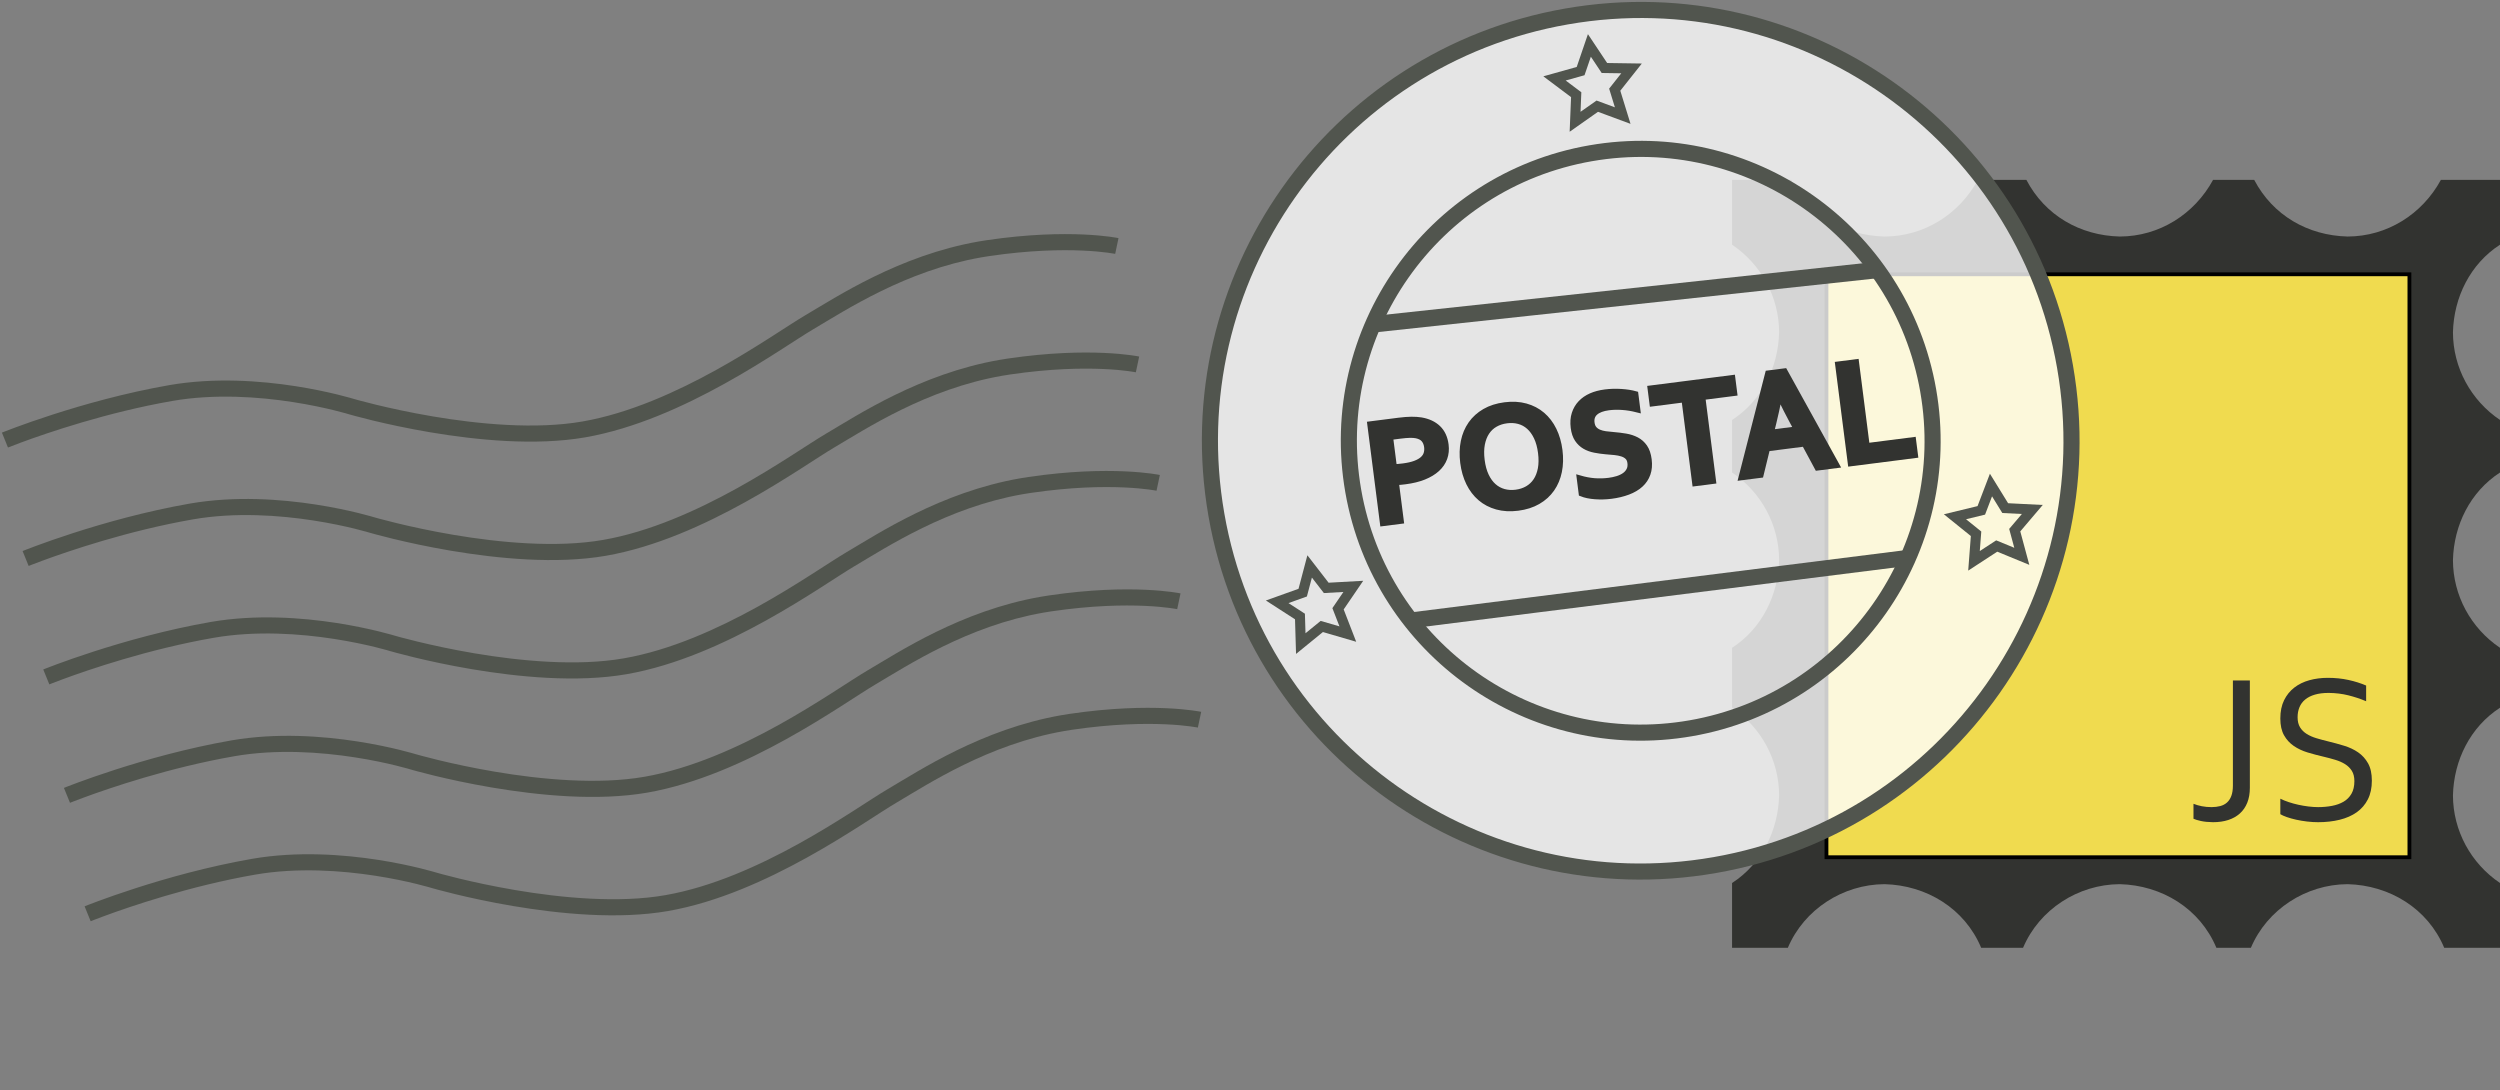 <?xml version="1.0" encoding="UTF-8"?>
<!DOCTYPE svg PUBLIC "-//W3C//DTD SVG 1.1//EN" "http://www.w3.org/Graphics/SVG/1.1/DTD/svg11.dtd">
<svg version="1.1" xmlns="http://www.w3.org/2000/svg" xmlns:xlink="http://www.w3.org/1999/xlink" x="0" y="0" width="654.267" height="285.347" viewBox="0, 0, 654.267, 285.347">
  <rect x="0" y="0" width="654.267" height="285.347" fill="#808080" stroke="none"/>
  <g id="Layer_1">
    <path d="M654.267,47.076 L654.267,64.036 C646.458,69.1 642.185,77.804 641.953,86.973 C641.978,96.214 646.638,104.757 654.267,109.91 L654.267,123.66 C646.458,128.723 642.185,137.428 641.953,146.597 C641.978,155.838 646.638,164.381 654.267,169.534 L654.267,185.216 C646.458,190.28 642.185,198.984 641.953,208.154 C641.978,217.395 646.638,225.937 654.267,231.091 L654.267,248.051 L639.67,248.051 C635.363,237.737 625.345,231.67 614.37,231.392 C603.493,231.454 593.327,237.979 589.069,248.051 L580.046,248.051 C575.739,237.737 565.721,231.67 554.746,231.392 C543.869,231.454 533.704,237.979 529.445,248.051 L518.49,248.051 C514.183,237.737 504.164,231.67 493.189,231.392 C482.312,231.454 472.147,237.979 467.888,248.051 L453.292,248.051 L453.292,231.091 C461.101,226.027 465.374,217.323 465.606,208.154 C465.58,198.912 460.921,190.37 453.292,185.216 L453.292,169.534 C461.101,164.47 465.374,155.766 465.606,146.597 C465.58,137.356 460.921,128.813 453.292,123.66 L453.292,109.91 C461.101,104.846 465.374,96.142 465.606,86.973 C465.58,77.732 460.921,69.189 453.292,64.036 L453.292,47.076 L468.76,47.076 C473.635,56.378 482.796,61.638 493.189,61.901 C503.523,61.884 512.729,56.076 517.618,47.076 L530.317,47.076 C535.192,56.378 544.352,61.638 554.746,61.901 C565.08,61.884 574.286,56.076 579.175,47.076 L589.941,47.076 C594.816,56.377 603.976,61.638 614.37,61.901 C624.704,61.884 633.91,56.076 638.798,47.076 L654.267,47.076 z" fill="#323330"/>
    <g>
      <path d="M477.997,71.781 L630.562,71.781 L630.562,224.346 L477.997,224.346 L477.997,71.781 z" fill="#F0DB4F"/>
      <path d="M477.997,71.781 L630.562,71.781 L630.562,224.346 L477.997,224.346 L477.997,71.781 z" fill-opacity="0" stroke="#000000" stroke-width="1"/>
    </g>
    <g>
      <path d="M584.366,178.075 L588.803,178.075 L588.803,206.138 Q588.803,208.397 588.122,210.084 Q587.442,211.772 586.176,212.902 Q584.91,214.031 583.141,214.603 Q581.372,215.174 579.167,215.174 Q577.289,215.147 575.996,214.861 Q574.703,214.576 574.05,214.276 L574.05,210.357 Q575.057,210.765 576.241,210.996 Q577.425,211.228 578.786,211.228 Q580.011,211.228 581.045,210.955 Q582.079,210.683 582.814,210.03 Q583.549,209.377 583.958,208.288 Q584.366,207.199 584.366,205.593 z" fill="#323330"/>
      <path d="M601.296,187.71 Q601.296,189.316 601.949,190.364 Q602.603,191.412 603.705,192.092 Q604.807,192.773 606.264,193.208 Q607.72,193.644 609.299,194.025 Q611.422,194.542 613.477,195.168 Q615.532,195.794 617.138,196.897 Q618.744,197.999 619.737,199.768 Q620.731,201.538 620.731,204.314 Q620.731,207.145 619.683,209.2 Q618.635,211.255 616.77,212.575 Q614.906,213.895 612.32,214.535 Q609.734,215.174 606.658,215.174 Q605.243,215.174 603.76,214.997 Q602.276,214.821 600.929,214.521 Q599.581,214.222 598.493,213.841 Q597.404,213.46 596.778,213.079 L596.778,209.023 Q597.758,209.513 598.983,209.921 Q600.207,210.329 601.514,210.615 Q602.82,210.901 604.154,211.064 Q605.488,211.228 606.658,211.228 Q608.564,211.228 610.292,210.901 Q612.021,210.574 613.327,209.812 Q614.634,209.05 615.396,207.73 Q616.158,206.41 616.158,204.423 Q616.158,202.79 615.491,201.728 Q614.824,200.667 613.708,199.972 Q612.592,199.278 611.136,198.843 Q609.68,198.407 608.074,198.026 Q605.951,197.536 603.923,196.924 Q601.895,196.311 600.303,195.223 Q598.71,194.134 597.744,192.419 Q596.778,190.704 596.778,188.037 Q596.778,185.26 597.758,183.26 Q598.738,181.259 600.425,179.953 Q602.113,178.646 604.372,178.02 Q606.631,177.394 609.19,177.394 Q612.102,177.394 614.62,177.952 Q617.138,178.51 619.234,179.408 L619.234,183.518 Q616.974,182.566 614.566,181.967 Q612.157,181.368 609.407,181.341 Q607.339,181.341 605.815,181.79 Q604.29,182.239 603.283,183.069 Q602.276,183.9 601.786,185.084 Q601.296,186.268 601.296,187.71 z" fill="#323330"/>
    </g>
    <path d="M428.552,227.395 C366.265,227.395 315.771,176.902 315.771,114.614 C315.771,52.327 366.265,1.833 428.552,1.833 C490.84,1.833 541.333,52.327 541.333,114.614 C541.333,176.902 490.84,227.395 428.552,227.395 z" fill="#FFFFFF" fill-opacity="0.796"/>
    <path d="M112.598,113.134 C100.439,111.077 91.496,108.469 91.405,108.442 C91.405,108.442 91.061,108.334 90.37,108.14 C89.678,107.948 88.659,107.673 87.362,107.356 C84.764,106.72 81.057,105.911 76.642,105.225 C67.823,103.852 56.184,102.992 45.051,104.939 C28.036,107.907 12.325,113.29 5.576,115.787 C3.366,116.605 2.133,117.104 2.086,117.122 L0.5,113.22 C0.58,113.192 21.103,104.845 44.325,100.787 C67.955,96.695 92.499,104.392 92.621,104.406 C92.624,104.408 93.15,104.562 94.154,104.832 C95.16,105.102 96.629,105.484 98.471,105.932 C102.158,106.825 107.342,107.971 113.301,108.982 C125.212,111.005 140.25,112.445 152.445,110.304 C164.696,108.174 177.127,102.526 187.529,96.757 C197.955,90.982 206.28,85.141 210.719,82.525 C218.94,77.703 235.32,66.834 256.138,63.197 C256.872,63.066 257.614,62.947 258.362,62.839 C279.981,59.661 292.519,62.274 292.72,62.318 L291.852,66.439 C291.851,66.439 291.83,66.436 291.748,66.42 C291.664,66.404 291.536,66.382 291.359,66.351 C291.009,66.291 290.475,66.204 289.761,66.113 C288.334,65.926 286.19,65.706 283.385,65.58 C277.771,65.33 269.502,65.462 258.972,67.007 C258.264,67.111 257.563,67.224 256.861,67.348 C237.046,70.803 221.212,81.231 212.857,86.156 C208.715,88.589 200.18,94.564 189.572,100.443 C178.94,106.329 166.17,112.18 153.171,114.456 C140.111,116.722 124.764,115.187 112.598,113.134 z M2.084,117.123 C2.084,117.123 2.084,117.123 2.086,117.122 L2.086,117.123 L2.084,117.123" fill="#51554E"/>
    <path d="M118.007,144.128 C105.85,142.07 96.904,139.459 96.817,139.435 C96.815,139.436 96.472,139.328 95.78,139.137 C95.089,138.941 94.068,138.667 92.77,138.348 C90.174,137.714 86.468,136.904 82.053,136.22 C73.232,134.847 61.592,133.984 50.462,135.931 C33.446,138.9 17.737,144.283 10.986,146.782 C8.778,147.597 7.545,148.096 7.497,148.116 L5.911,144.213 C5.989,144.184 26.512,135.839 49.736,131.781 C73.366,127.69 97.909,135.386 98.032,135.402 C98.032,135.402 98.558,135.555 99.565,135.825 C100.568,136.097 102.038,136.48 103.883,136.925 C107.566,137.817 112.753,138.966 118.71,139.975 C130.62,141.998 145.662,143.436 157.855,141.295 C170.106,139.166 182.536,133.519 192.938,127.749 C203.363,121.975 211.69,116.134 216.129,113.518 C224.348,108.696 240.73,97.826 261.547,94.19 C262.282,94.062 263.025,93.941 263.772,93.832 C285.39,90.656 297.928,93.266 298.131,93.311 L297.261,97.433 C297.261,97.435 297.239,97.429 297.158,97.413 C297.075,97.397 296.945,97.375 296.77,97.343 C296.419,97.284 295.884,97.197 295.172,97.105 C293.743,96.918 291.601,96.698 288.795,96.575 C283.181,96.324 274.912,96.455 264.381,98.001 C263.674,98.105 262.972,98.217 262.272,98.34 C242.456,101.795 226.62,112.224 218.268,117.149 C214.125,119.581 205.591,125.558 194.981,131.436 C184.35,137.322 171.58,143.174 158.581,145.449 C145.521,147.715 130.172,146.18 118.007,144.128 z M7.495,148.116 L7.497,148.116 L7.495,148.116" fill="#51554E"/>
    <path d="M123.418,175.122 C111.26,173.062 102.314,170.454 102.226,170.43 C102.226,170.43 101.881,170.321 101.188,170.127 C100.498,169.934 99.478,169.659 98.18,169.341 C95.584,168.708 91.876,167.898 87.465,167.214 C78.641,165.839 67.003,164.977 55.872,166.925 C38.856,169.894 23.146,175.275 16.394,177.775 C14.187,178.59 12.955,179.091 12.908,179.109 L11.32,175.207 C11.398,175.176 31.923,166.832 55.146,162.773 C78.776,158.682 103.318,166.378 103.442,166.396 C103.442,166.396 103.97,166.549 104.974,166.82 C105.98,167.09 107.448,167.471 109.291,167.917 C112.978,168.811 118.163,169.959 124.121,170.969 C136.031,172.992 151.07,174.43 163.266,172.291 C175.514,170.158 187.946,164.513 198.349,158.745 C208.772,152.967 217.1,147.125 221.541,144.512 C229.757,139.69 246.141,128.82 266.956,125.183 C267.69,125.054 268.433,124.935 269.181,124.826 C290.801,121.648 303.338,124.26 303.54,124.305 L302.672,128.425 C302.669,128.425 302.65,128.421 302.566,128.407 C302.485,128.389 302.353,128.366 302.178,128.337 C301.831,128.277 301.295,128.192 300.581,128.099 C299.153,127.912 297.01,127.692 294.205,127.568 C288.591,127.316 280.321,127.448 269.794,128.995 C269.084,129.097 268.38,129.214 267.682,129.333 C247.867,132.791 232.03,143.218 223.677,148.142 C219.535,150.575 210.999,156.551 200.39,162.43 C189.761,168.316 176.99,174.168 163.99,176.442 C150.933,178.709 135.583,177.173 123.418,175.122 z M12.905,179.109 C12.905,179.109 12.905,179.109 12.908,179.109 L12.905,179.109" fill="#51554E"/>
    <path d="M128.828,206.115 C116.668,204.056 107.725,201.446 107.636,201.423 C107.635,201.423 107.291,201.315 106.599,201.121 C105.91,200.926 104.889,200.654 103.591,200.337 C100.995,199.7 97.286,198.889 92.873,198.206 C84.051,196.832 72.413,195.97 61.28,197.918 C44.266,200.887 28.556,206.272 21.806,208.768 C19.598,209.584 18.364,210.083 18.318,210.103 L16.73,206.198 C16.809,206.17 37.331,197.825 60.557,193.767 C84.185,189.676 108.728,197.373 108.85,197.388 C108.85,197.388 109.378,197.542 110.385,197.81 C111.389,198.083 112.858,198.464 114.701,198.912 C118.386,199.806 123.571,200.951 129.53,201.96 C141.44,203.985 156.481,205.423 168.674,203.283 C180.925,201.151 193.356,195.506 203.758,189.737 C214.184,183.959 222.511,178.123 226.949,175.505 C235.168,170.684 251.549,159.812 272.368,156.177 C273.103,156.048 273.845,155.929 274.59,155.819 C296.212,152.642 308.748,155.253 308.949,155.296 L308.081,159.422 C308.08,159.422 308.058,159.415 307.977,159.401 C307.896,159.384 307.765,159.36 307.589,159.33 C307.239,159.271 306.704,159.184 305.99,159.092 C304.564,158.905 302.42,158.685 299.616,158.561 C294,158.312 285.73,158.442 275.201,159.988 C274.495,160.09 273.792,160.204 273.092,160.327 C253.276,163.782 237.439,174.21 229.088,179.138 C224.944,181.569 216.41,187.542 205.802,193.423 C195.17,199.309 182.399,205.16 169.4,207.436 C156.342,209.704 140.994,208.165 128.828,206.115 z M18.316,210.103 C18.316,210.103 18.316,210.103 18.318,210.103 L18.316,210.103" fill="#51554E"/>
    <path d="M134.237,237.108 C122.079,235.049 113.133,232.442 113.046,232.416 C113.043,232.416 112.702,232.308 112.009,232.117 C111.318,231.923 110.297,231.647 109,231.329 C106.403,230.694 102.696,229.884 98.283,229.199 C89.461,227.825 77.822,226.964 66.689,228.912 C49.677,231.88 33.968,237.265 27.215,239.76 C25.006,240.577 23.774,241.077 23.727,241.096 L22.14,237.192 C22.218,237.165 42.743,228.818 65.965,224.761 C89.596,220.669 114.138,228.365 114.261,228.38 C114.261,228.38 114.788,228.533 115.794,228.807 C116.797,229.075 118.269,229.458 120.113,229.906 C123.798,230.797 128.984,231.944 134.939,232.953 C146.85,234.979 161.889,236.417 174.085,234.275 C186.337,232.145 198.764,226.501 209.167,220.73 C219.593,214.953 227.92,209.113 232.359,206.498 C240.578,201.677 256.959,190.807 277.776,187.17 C278.512,187.04 279.255,186.921 280.001,186.813 C301.621,183.638 314.158,186.246 314.361,186.291 L313.489,190.414 C313.489,190.414 313.468,190.408 313.386,190.392 C313.305,190.379 313.174,190.353 313,190.324 C312.648,190.262 312.114,190.18 311.401,190.087 C309.975,189.899 307.831,189.677 305.025,189.553 C299.41,189.303 291.141,189.433 280.612,190.982 C279.904,191.084 279.201,191.198 278.502,191.322 C258.686,194.776 242.851,205.205 234.497,210.13 C230.354,212.562 221.818,218.536 211.212,224.417 C200.581,230.3 187.811,236.152 174.811,238.427 C161.75,240.696 146.403,239.161 134.237,237.108 z M23.724,241.097 C23.724,241.097 23.724,241.097 23.727,241.096 L23.727,241.097 L23.724,241.097" fill="#51554E"/>
    <path d="M316.267,135.096 C305.364,72.62 347.168,13.136 409.644,2.229 C472.119,-8.675 531.603,33.13 542.511,95.606 C553.414,158.082 511.611,217.566 449.133,228.472 C386.658,239.376 327.174,197.572 316.267,135.096 z M338.886,51.746 C322.604,74.914 315.164,104.273 320.417,134.373 C325.675,164.47 342.617,189.572 365.786,205.854 C388.955,222.133 418.313,229.575 448.409,224.322 C478.508,219.066 503.607,202.12 519.891,178.956 C536.173,155.785 543.61,126.429 538.359,96.331 C533.105,66.231 516.16,41.132 492.991,24.846 C469.822,8.567 440.465,1.128 410.369,6.381 C380.269,11.636 355.169,28.58 338.886,51.746" fill="#51554E"/>
    <path d="M352.077,128.847 C344.623,86.146 373.194,45.493 415.893,38.038 C458.594,30.585 499.248,59.156 506.701,101.856 C514.153,144.556 485.584,185.212 442.885,192.663 C400.183,200.117 359.53,171.546 352.077,128.847 z M368.625,72.648 C357.693,88.205 352.7,107.912 356.228,128.121 C359.756,148.333 371.13,165.179 386.686,176.115 C402.243,187.044 421.948,192.04 442.159,188.514 C462.367,184.984 479.218,173.61 490.153,158.053 C501.083,142.496 506.078,122.791 502.55,102.582 L502.551,102.58 C499.022,82.372 487.648,65.521 472.093,54.587 C456.536,43.656 436.827,38.662 416.618,42.19 C396.407,45.718 379.559,57.091 368.625,72.648" fill="#51554E"/>
    <path d="M360.226,86.95 L359.763,82.659 L490.815,68.54 L491.276,72.829 L360.226,86.95" fill="#51554E"/>
    <path d="M368.923,164.501 L368.404,160.369 L498.759,143.959 L499.283,148.093 L368.923,164.501" fill="#51554E"/>
    <path d="M338.914,162.073 L331.291,157.154 L339.831,154.093 L342.152,145.321 L347.702,152.499 L356.763,151.995 L351.65,159.491 L353.964,165.465 L352.735,165.942 L353.103,164.677 L352.735,165.942 L353.964,165.465 L354.926,167.954 L346.218,165.408 L339.183,171.139 L338.914,162.073 z M342.022,156.105 L337.202,157.832 L341.504,160.61 L341.659,165.728 L345.628,162.493 L350.546,163.929 L348.694,159.152 L351.578,154.922 L346.465,155.206 L343.334,151.156 L342.022,156.105" fill="#51554E"/>
    <path d="M411.159,25.419 L403.903,19.975 L412.638,17.524 L415.571,8.938 L420.601,16.49 L429.675,16.626 L424.045,23.743 L425.932,29.865 L424.673,30.254 L425.129,29.019 L424.673,30.254 L425.932,29.865 L426.717,32.416 L418.21,29.262 L410.788,34.482 L411.159,25.419 z M414.68,19.686 L409.751,21.069 L413.846,24.143 L413.639,29.26 L417.827,26.313 L422.631,28.092 L421.121,23.196 L424.297,19.18 L419.176,19.103 L416.338,14.842 L414.68,19.686" fill="#51554E"/>
    <path d="M522.693,144.378 L515.093,149.332 L515.784,140.283 L508.723,134.589 L517.537,132.451 L520.773,123.973 L525.535,131.696 L534.597,132.154 L528.721,139.067 L531.086,147.828 L522.693,144.378 z M529.117,145.595 L529.621,144.378 L529.117,145.595 z M527.152,143.362 L525.817,138.419 L529.134,134.515 L524.017,134.256 L521.332,129.896 L519.504,134.681 L514.529,135.889 L518.516,139.104 L518.124,144.212 L522.416,141.414 L527.152,143.362" fill="#51554E"/>
    <g>
      <path d="M367.774,125.993 Q367.135,126.075 366.512,126.135 Q365.89,126.195 365.34,126.206 L366.636,136.338 L361.889,136.945 L358.574,111.024 L366.052,110.067 Q367.931,109.827 369.357,109.812 Q370.783,109.797 371.929,109.985 Q374.687,110.459 376.349,112.058 Q378.01,113.657 378.362,116.408 Q378.603,118.287 378.02,119.888 Q377.437,121.488 376.079,122.725 Q374.721,123.962 372.642,124.799 Q370.564,125.636 367.774,125.993 z M364.83,122.215 Q365.244,122.221 365.877,122.169 Q366.511,122.118 367.189,122.031 Q369.107,121.786 370.365,121.31 Q371.623,120.834 372.347,120.18 Q373.071,119.527 373.319,118.697 Q373.567,117.868 373.448,116.938 Q373.302,115.795 372.673,115.029 Q372.043,114.263 370.686,113.964 Q369.978,113.818 368.966,113.839 Q367.955,113.86 366.502,114.046 L363.828,114.388 z" fill="#323330"/>
      <path d="M367.774,125.993 Q367.135,126.075 366.512,126.135 Q365.89,126.195 365.34,126.206 L366.636,136.338 L361.889,136.945 L358.574,111.024 L366.052,110.067 Q367.931,109.827 369.357,109.812 Q370.783,109.797 371.929,109.985 Q374.687,110.459 376.349,112.058 Q378.01,113.657 378.362,116.408 Q378.603,118.287 378.02,119.888 Q377.437,121.488 376.079,122.725 Q374.721,123.962 372.642,124.799 Q370.564,125.636 367.774,125.993 z M364.83,122.215 Q365.244,122.221 365.877,122.169 Q366.511,122.118 367.189,122.031 Q369.107,121.786 370.365,121.31 Q371.623,120.834 372.347,120.18 Q373.071,119.527 373.319,118.697 Q373.567,117.868 373.448,116.938 Q373.302,115.795 372.673,115.029 Q372.043,114.263 370.686,113.964 Q369.978,113.818 368.966,113.839 Q367.955,113.86 366.502,114.046 L363.828,114.388 z" fill-opacity="0" stroke="#323330" stroke-width="1.5"/>
    </g>
    <g>
      <path d="M403.26,118.481 Q402.958,116.117 402.15,114.419 Q401.342,112.721 400.164,111.67 Q398.986,110.62 397.497,110.22 Q396.009,109.819 394.323,110.035 Q392.638,110.25 391.298,111.013 Q389.958,111.775 389.082,113.088 Q388.207,114.401 387.852,116.248 Q387.498,118.095 387.8,120.458 Q388.102,122.822 388.91,124.52 Q389.718,126.219 390.895,127.259 Q392.072,128.3 393.562,128.71 Q395.051,129.12 396.737,128.905 Q398.422,128.689 399.761,127.917 Q401.1,127.145 401.977,125.842 Q402.853,124.539 403.208,122.692 Q403.562,120.845 403.26,118.481 z M408.162,117.854 Q408.541,120.818 408.014,123.396 Q407.487,125.974 406.097,127.963 Q404.708,129.953 402.48,131.242 Q400.253,132.531 397.25,132.915 Q394.247,133.299 391.767,132.612 Q389.286,131.925 387.441,130.35 Q385.595,128.774 384.436,126.412 Q383.278,124.049 382.899,121.085 Q382.52,118.121 383.046,115.543 Q383.573,112.965 384.963,110.976 Q386.353,108.987 388.58,107.698 Q390.808,106.409 393.81,106.025 Q396.813,105.64 399.294,106.327 Q401.774,107.014 403.62,108.59 Q405.465,110.165 406.624,112.528 Q407.783,114.89 408.162,117.854 z" fill="#323330"/>
      <path d="M403.26,118.481 Q402.958,116.117 402.15,114.419 Q401.342,112.721 400.164,111.67 Q398.986,110.62 397.497,110.22 Q396.009,109.819 394.323,110.035 Q392.638,110.25 391.298,111.013 Q389.958,111.775 389.082,113.088 Q388.207,114.401 387.852,116.248 Q387.498,118.095 387.8,120.458 Q388.102,122.822 388.91,124.52 Q389.718,126.219 390.895,127.259 Q392.072,128.3 393.562,128.71 Q395.051,129.12 396.737,128.905 Q398.422,128.689 399.761,127.917 Q401.1,127.145 401.977,125.842 Q402.853,124.539 403.208,122.692 Q403.562,120.845 403.26,118.481 z M408.162,117.854 Q408.541,120.818 408.014,123.396 Q407.487,125.974 406.097,127.963 Q404.708,129.953 402.48,131.242 Q400.253,132.531 397.25,132.915 Q394.247,133.299 391.767,132.612 Q389.286,131.925 387.441,130.35 Q385.595,128.774 384.436,126.412 Q383.278,124.049 382.899,121.085 Q382.52,118.121 383.046,115.543 Q383.573,112.965 384.963,110.976 Q386.353,108.987 388.58,107.698 Q390.808,106.409 393.81,106.025 Q396.813,105.64 399.294,106.327 Q401.774,107.014 403.62,108.59 Q405.465,110.165 406.624,112.528 Q407.783,114.89 408.162,117.854 z" fill-opacity="0" stroke="#323330" stroke-width="1.5"/>
    </g>
    <g>
      <path d="M426.653,121.101 Q426.526,120.113 425.964,119.565 Q425.401,119.016 424.519,118.735 Q423.636,118.454 422.569,118.345 Q421.501,118.235 420.329,118.149 Q418.775,118.013 417.342,117.733 Q415.908,117.454 414.759,116.784 Q413.61,116.114 412.831,114.953 Q412.053,113.793 411.815,111.933 Q411.552,109.879 412.075,108.267 Q412.597,106.654 413.699,105.499 Q414.802,104.344 416.395,103.638 Q417.989,102.932 420.061,102.667 Q422.134,102.402 424.279,102.541 Q426.423,102.68 428.016,103.126 L428.536,107.195 Q426.42,106.658 424.524,106.536 Q422.628,106.415 421.001,106.623 Q418.656,106.923 417.496,107.937 Q416.337,108.952 416.555,110.657 Q416.681,111.645 417.179,112.231 Q417.678,112.817 418.448,113.142 Q419.218,113.467 420.18,113.6 Q421.142,113.733 422.215,113.812 Q423.907,113.95 425.466,114.213 Q427.026,114.477 428.293,115.142 Q429.559,115.807 430.404,117.028 Q431.25,118.249 431.51,120.283 Q431.778,122.375 431.198,124.005 Q430.619,125.634 429.323,126.814 Q428.026,127.994 426.054,128.739 Q424.082,129.483 421.66,129.793 Q419.549,130.063 417.451,129.908 Q415.354,129.753 413.901,129.171 L413.389,125.16 Q415.413,125.748 417.282,125.893 Q419.152,126.038 421.089,125.79 Q422.213,125.646 423.274,125.323 Q424.336,125.001 425.141,124.445 Q425.946,123.889 426.371,123.057 Q426.796,122.225 426.653,121.101 z" fill="#323330"/>
      <path d="M426.653,121.101 Q426.526,120.113 425.964,119.565 Q425.401,119.016 424.519,118.735 Q423.636,118.454 422.569,118.345 Q421.501,118.235 420.329,118.149 Q418.775,118.013 417.342,117.733 Q415.908,117.454 414.759,116.784 Q413.61,116.114 412.831,114.953 Q412.053,113.793 411.815,111.933 Q411.552,109.879 412.075,108.267 Q412.597,106.654 413.699,105.499 Q414.802,104.344 416.395,103.638 Q417.989,102.932 420.061,102.667 Q422.134,102.402 424.279,102.541 Q426.423,102.68 428.016,103.126 L428.536,107.195 Q426.42,106.658 424.524,106.536 Q422.628,106.415 421.001,106.623 Q418.656,106.923 417.496,107.937 Q416.337,108.952 416.555,110.657 Q416.681,111.645 417.179,112.231 Q417.678,112.817 418.448,113.142 Q419.218,113.467 420.18,113.6 Q421.142,113.733 422.215,113.812 Q423.907,113.95 425.466,114.213 Q427.026,114.477 428.293,115.142 Q429.559,115.807 430.404,117.028 Q431.25,118.249 431.51,120.283 Q431.778,122.375 431.198,124.005 Q430.619,125.634 429.323,126.814 Q428.026,127.994 426.054,128.739 Q424.082,129.483 421.66,129.793 Q419.549,130.063 417.451,129.908 Q415.354,129.753 413.901,129.171 L413.389,125.16 Q415.413,125.748 417.282,125.893 Q419.152,126.038 421.089,125.79 Q422.213,125.646 423.274,125.323 Q424.336,125.001 425.141,124.445 Q425.946,123.889 426.371,123.057 Q426.796,122.225 426.653,121.101 z" fill-opacity="0" stroke="#323330" stroke-width="1.5"/>
    </g>
    <g>
      <path d="M448.353,125.887 L443.607,126.494 L440.799,104.543 L432.43,105.614 L431.922,101.642 L453.388,98.897 L453.896,102.868 L445.546,103.936 z" fill="#323330"/>
      <path d="M448.353,125.887 L443.607,126.494 L440.799,104.543 L432.43,105.614 L431.922,101.642 L453.388,98.897 L453.896,102.868 L445.546,103.936 z" fill-opacity="0" stroke="#323330" stroke-width="1.5"/>
    </g>
    <g>
      <path d="M472.248,116.116 L462.484,117.365 L460.791,124.296 L455.734,124.942 L462.706,97.705 L467.046,97.15 L480.649,121.756 L475.631,122.398 z M465.655,103.668 Q464.819,107.91 464.103,110.778 L463.506,113.197 L470.21,112.34 L469.023,110.149 Q467.606,107.534 465.732,103.658 z" fill="#323330"/>
      <path d="M472.248,116.116 L462.484,117.365 L460.791,124.296 L455.734,124.942 L462.706,97.705 L467.046,97.15 L480.649,121.756 L475.631,122.398 z M465.655,103.668 Q464.819,107.91 464.103,110.778 L463.506,113.197 L470.21,112.34 L469.023,110.149 Q467.606,107.534 465.732,103.658 z" fill-opacity="0" stroke="#323330" stroke-width="1.5"/>
    </g>
    <g>
      <path d="M485.761,94.756 L488.568,116.706 L500.696,115.155 L501.204,119.127 L484.33,121.285 L481.014,95.363 z" fill="#323330"/>
      <path d="M485.761,94.756 L488.568,116.706 L500.696,115.155 L501.204,119.127 L484.33,121.285 L481.014,95.363 z" fill-opacity="0" stroke="#323330" stroke-width="1.5"/>
    </g>
  </g>
</svg>
